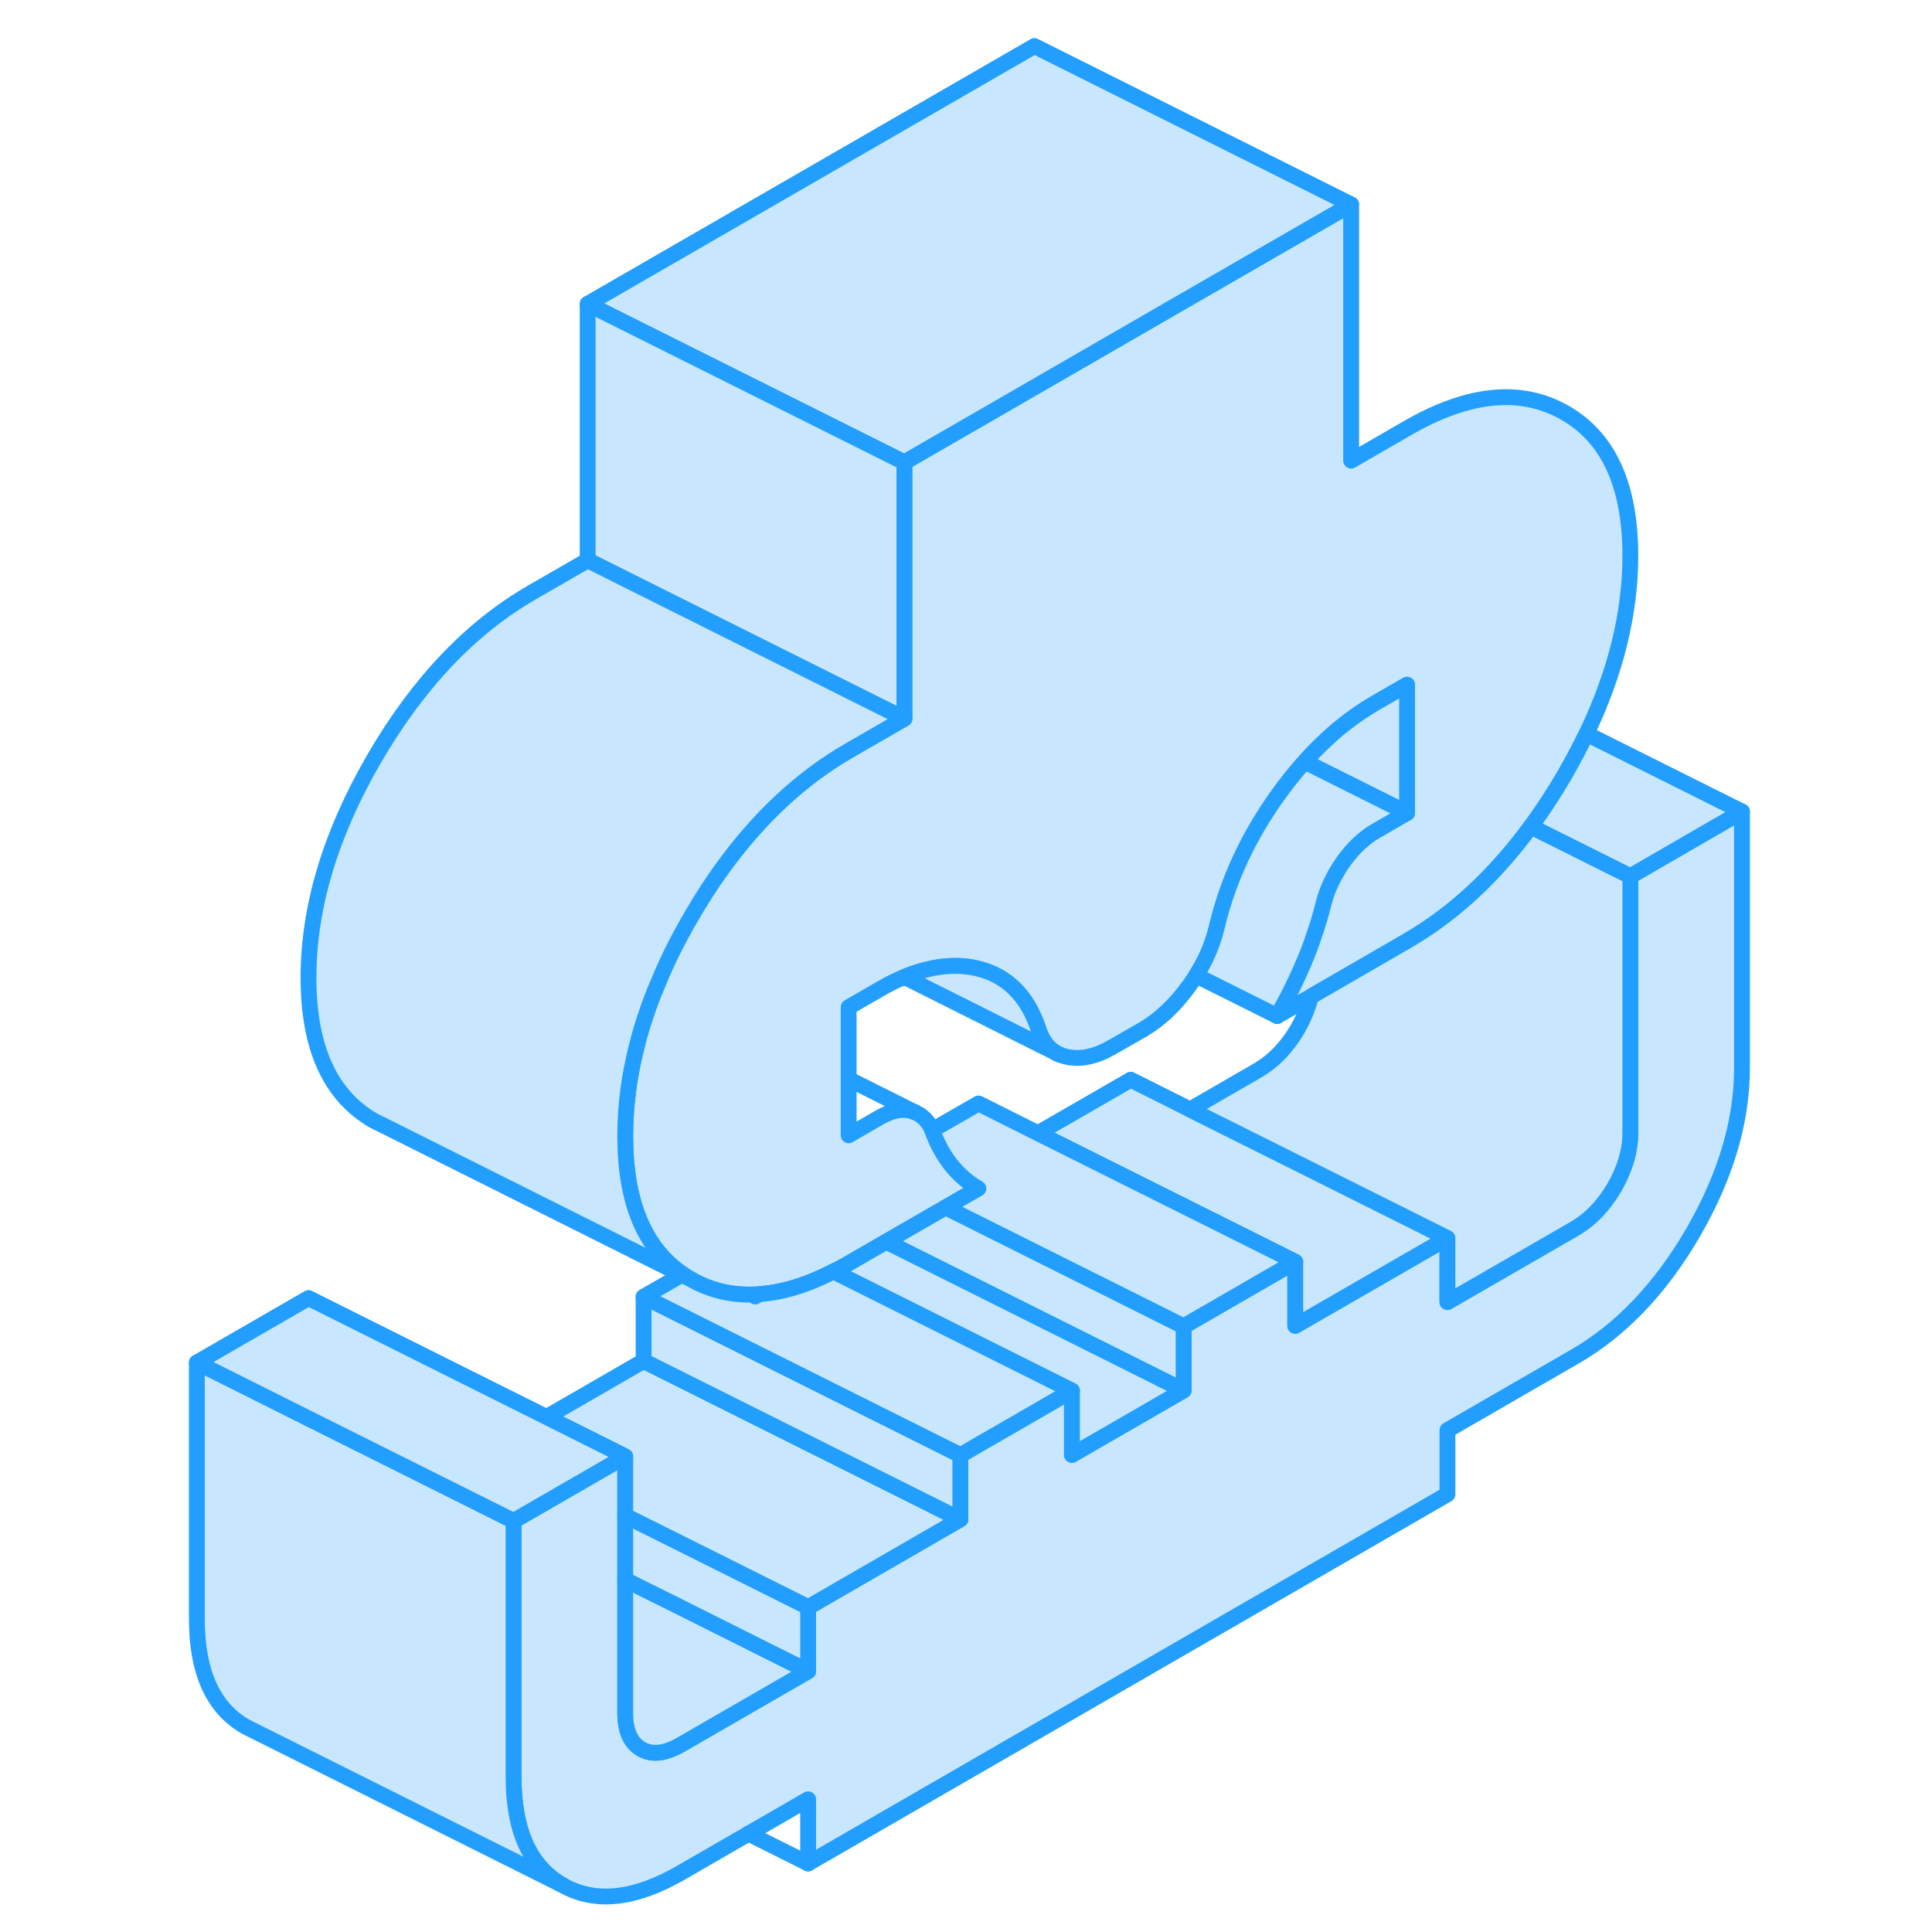 <svg width="48" height="48" viewBox="0 0 102 122" fill="#c8e7ff" xmlns="http://www.w3.org/2000/svg" stroke-width="1px" stroke-linecap="round" stroke-linejoin="round"><path d="M100.001 51.25V67.44C100.001 70.81 98.971 74.27 96.921 77.82C94.861 81.36 92.361 83.99 89.421 85.68L81.401 90.31V94.36L41.031 117.67V113.62L37.271 115.79L33.011 118.25C30.071 119.95 27.571 120.21 25.521 119.04C23.461 117.87 22.431 115.6 22.431 112.22V96.04L26.001 93.98L29.481 91.97V108.15C29.481 109.3 29.821 110.06 30.501 110.45C31.171 110.84 32.011 110.74 33.011 110.16L41.031 105.53V101.49L50.641 95.94V91.89L57.691 87.82V91.87L64.741 87.8V83.75L71.791 79.68V83.72L81.401 78.18V82.22L89.421 77.59C90.421 77.01 91.261 76.14 91.941 74.98C92.611 73.81 92.951 72.66 92.951 71.51V55.33L100.001 51.25Z" stroke="#229EFF" stroke-linejoin="round"/><path d="M92.951 35.1C92.951 38.74 92.02 42.49 90.18 46.34C89.76 47.19 89.311 48.05 88.811 48.92C88.13 50.09 87.421 51.18 86.671 52.19C84.671 54.92 82.43 57.1 79.951 58.74C79.591 58.98 79.221 59.2 78.85 59.42L72.781 62.93L70.65 64.16C71.29 63.04 71.871 61.88 72.371 60.68C72.591 60.17 72.781 59.66 72.951 59.14C73.191 58.47 73.391 57.79 73.561 57.11C73.79 56.17 74.221 55.27 74.831 54.4C75.451 53.54 76.141 52.89 76.91 52.45L78.85 51.33V43.24L76.91 44.36C76.061 44.85 75.24 45.43 74.451 46.08C73.941 46.52 73.441 46.99 72.951 47.49C72.76 47.69 72.57 47.89 72.391 48.1C71.8 48.75 71.24 49.46 70.691 50.22C68.841 52.81 67.561 55.55 66.861 58.45C66.611 59.54 66.18 60.59 65.531 61.6C65.391 61.82 65.251 62.04 65.091 62.25C64.21 63.47 63.24 64.38 62.191 65L60.251 66.11C59.191 66.73 58.221 66.93 57.34 66.73C57.12 66.68 56.92 66.61 56.73 66.51C56.181 66.21 55.8 65.7 55.571 64.97C54.87 62.88 53.59 61.61 51.74 61.16C50.331 60.82 48.791 61 47.111 61.69C46.6 61.9 46.071 62.16 45.531 62.48L43.59 63.6V71.69L45.531 70.57C46.291 70.13 46.961 69.99 47.55 70.16C47.62 70.18 47.7 70.2 47.761 70.23L47.87 70.28C48.3 70.48 48.641 70.85 48.87 71.36C49.17 72.21 49.571 72.94 50.06 73.56C50.56 74.18 51.141 74.68 51.781 75.05L49.721 76.24L45.961 78.41L43.59 79.78C43.27 79.97 42.95 80.14 42.63 80.29C40.961 81.15 39.401 81.62 37.941 81.72C37.861 81.73 37.77 81.74 37.691 81.74C36.221 81.81 34.861 81.49 33.62 80.78C33.441 80.68 33.27 80.57 33.111 80.46C30.691 78.81 29.48 75.91 29.48 71.74C29.48 69.83 29.73 67.9 30.241 65.94C30.381 65.38 30.541 64.83 30.73 64.27C30.96 63.55 31.23 62.83 31.541 62.11C32.1 60.73 32.8 59.33 33.62 57.92C34.24 56.85 34.88 55.85 35.55 54.92C37.901 51.65 40.581 49.15 43.59 47.41L47.111 45.38V29.19L69.32 16.37L75.32 12.91V29.09L78.85 27.05C82.721 24.81 86.04 24.48 88.811 26.06C91.57 27.63 92.951 30.64 92.951 35.1Z" stroke="#229EFF" stroke-linejoin="round"/><path d="M27.11 19.19V35.38L47.11 45.38V29.19L27.11 19.19ZM33.11 80.46L33.05 80.501L33.62 80.781C33.44 80.68 33.27 80.57 33.11 80.46Z" stroke="#229EFF" stroke-linejoin="round"/><path d="M71.791 83.72V79.68L66.811 77.19L55.541 71.56L61.401 68.18L65.151 70.06L72.281 73.62L81.401 78.18L71.791 83.72Z" stroke="#229EFF" stroke-linejoin="round"/><path d="M64.741 83.75V87.8L45.961 78.41L49.721 76.24L61.401 82.08L64.741 83.75Z" stroke="#229EFF" stroke-linejoin="round"/><path d="M57.691 91.87V87.82L56.471 87.21L42.631 80.29C42.951 80.14 43.271 79.97 43.591 79.78L45.961 78.41L64.741 87.8L57.691 91.87Z" stroke="#229EFF" stroke-linejoin="round"/><path d="M57.691 87.82L50.641 91.89L30.641 81.89L33.051 80.5L33.621 80.78C34.861 81.49 36.221 81.81 37.691 81.74V81.87L37.941 81.72C39.401 81.62 40.961 81.15 42.631 80.29L56.471 87.21L57.691 87.82Z" stroke="#229EFF" stroke-linejoin="round"/><path d="M50.641 95.94L41.031 101.49L36.051 99.001L29.481 95.721V91.971L24.511 89.481L30.641 85.94L50.641 95.94Z" stroke="#229EFF" stroke-linejoin="round"/><path d="M41.031 105.53L33.011 110.16C32.011 110.74 31.171 110.84 30.5 110.45C29.82 110.06 29.48 109.3 29.48 108.15V99.76L32.3 101.16L41.031 105.53Z" stroke="#229EFF" stroke-linejoin="round"/><path d="M25.521 119.04L6.001 109.28L5.521 109.04C3.461 107.87 2.431 105.6 2.431 102.22V86.04L9.481 89.57L21.031 95.34L22.431 96.04V112.22C22.431 115.6 23.461 117.87 25.521 119.04Z" stroke="#229EFF" stroke-linejoin="round"/><path d="M75.32 12.91L69.32 16.37L47.11 29.19L27.11 19.19L55.32 2.91L75.32 12.91Z" stroke="#229EFF" stroke-linejoin="round"/><path d="M47.111 45.38L43.59 47.41C40.581 49.15 37.901 51.65 35.55 54.92C34.88 55.85 34.24 56.85 33.62 57.92C32.8 59.33 32.1 60.73 31.541 62.11C31.23 62.83 30.96 63.55 30.73 64.27C30.541 64.83 30.381 65.38 30.241 65.94C29.73 67.9 29.48 69.83 29.48 71.74C29.48 75.91 30.691 78.81 33.111 80.46L33.05 80.5L14.491 71.21L13.62 70.78C10.861 69.2 9.48 66.19 9.48 61.74C9.48 57.29 10.861 52.68 13.62 47.92C16.39 43.15 19.71 39.65 23.59 37.41L27.11 35.38L47.111 45.38Z" stroke="#229EFF" stroke-linejoin="round"/><path d="M92.95 55.33V71.51C92.95 72.66 92.61 73.811 91.94 74.981C91.26 76.141 90.42 77.01 89.42 77.591L81.4 82.221V78.18L72.28 73.621L65.15 70.06L69.42 67.591C70.42 67.01 71.26 66.141 71.94 64.981C72.33 64.29 72.61 63.61 72.78 62.93L78.85 59.42C79.22 59.2 79.59 58.98 79.95 58.74C82.43 57.1 84.67 54.92 86.67 52.19L92.95 55.33Z" stroke="#229EFF" stroke-linejoin="round"/><path d="M100.001 51.25L92.951 55.33L86.671 52.19C87.421 51.18 88.131 50.09 88.811 48.92C89.311 48.05 89.761 47.19 90.181 46.34L100.001 51.25Z" stroke="#229EFF" stroke-linejoin="round"/><path d="M78.851 43.24V51.33L72.951 48.38L72.391 48.1C72.571 47.89 72.761 47.69 72.951 47.49C73.441 46.99 73.941 46.52 74.451 46.08C75.241 45.43 76.061 44.85 76.911 44.36L78.851 43.24Z" stroke="#229EFF" stroke-linejoin="round"/><path d="M71.791 79.68L64.741 83.75L61.401 82.08L49.721 76.24L51.781 75.05C51.141 74.68 50.561 74.18 50.061 73.56C49.571 72.94 49.171 72.21 48.871 71.36L51.791 69.68L55.541 71.56L66.811 77.19L71.791 79.68Z" stroke="#229EFF" stroke-linejoin="round"/><path d="M50.641 91.891V95.941L30.641 85.941V81.891L50.641 91.891Z" stroke="#229EFF" stroke-linejoin="round"/><path d="M41.031 101.49V105.53L32.3 101.16L29.48 99.76V95.72L36.05 99L41.031 101.49Z" stroke="#229EFF" stroke-linejoin="round"/><path d="M29.481 91.97L26.001 93.98L22.431 96.04L21.031 95.34L9.481 89.57L2.431 86.04L9.481 81.97L24.511 89.48L29.481 91.97Z" stroke="#229EFF" stroke-linejoin="round"/><path d="M41.031 117.67L37.27 115.79" stroke="#229EFF" stroke-linejoin="round"/><path d="M47.761 70.231L43.591 68.141" stroke="#229EFF" stroke-linejoin="round"/><path d="M78.85 51.33L76.91 52.45C76.14 52.89 75.45 53.54 74.83 54.4C74.22 55.27 73.79 56.17 73.56 57.11C73.39 57.79 73.19 58.47 72.95 59.14C72.78 59.66 72.59 60.17 72.37 60.68C71.87 61.88 71.29 63.04 70.65 64.16L65.53 61.6C66.18 60.59 66.61 59.54 66.86 58.45C67.56 55.55 68.84 52.81 70.69 50.22C71.24 49.46 71.8 48.75 72.39 48.1L72.95 48.38L78.85 51.33Z" stroke="#229EFF" stroke-linejoin="round"/><path d="M56.73 66.51L47.11 61.69C48.79 61 50.33 60.82 51.74 61.16C53.59 61.61 54.87 62.88 55.57 64.97C55.8 65.7 56.18 66.21 56.73 66.51Z" stroke="#229EFF" stroke-linejoin="round"/><path d="M56.891 66.59L56.73 66.51" stroke="#229EFF" stroke-linejoin="round"/></svg>